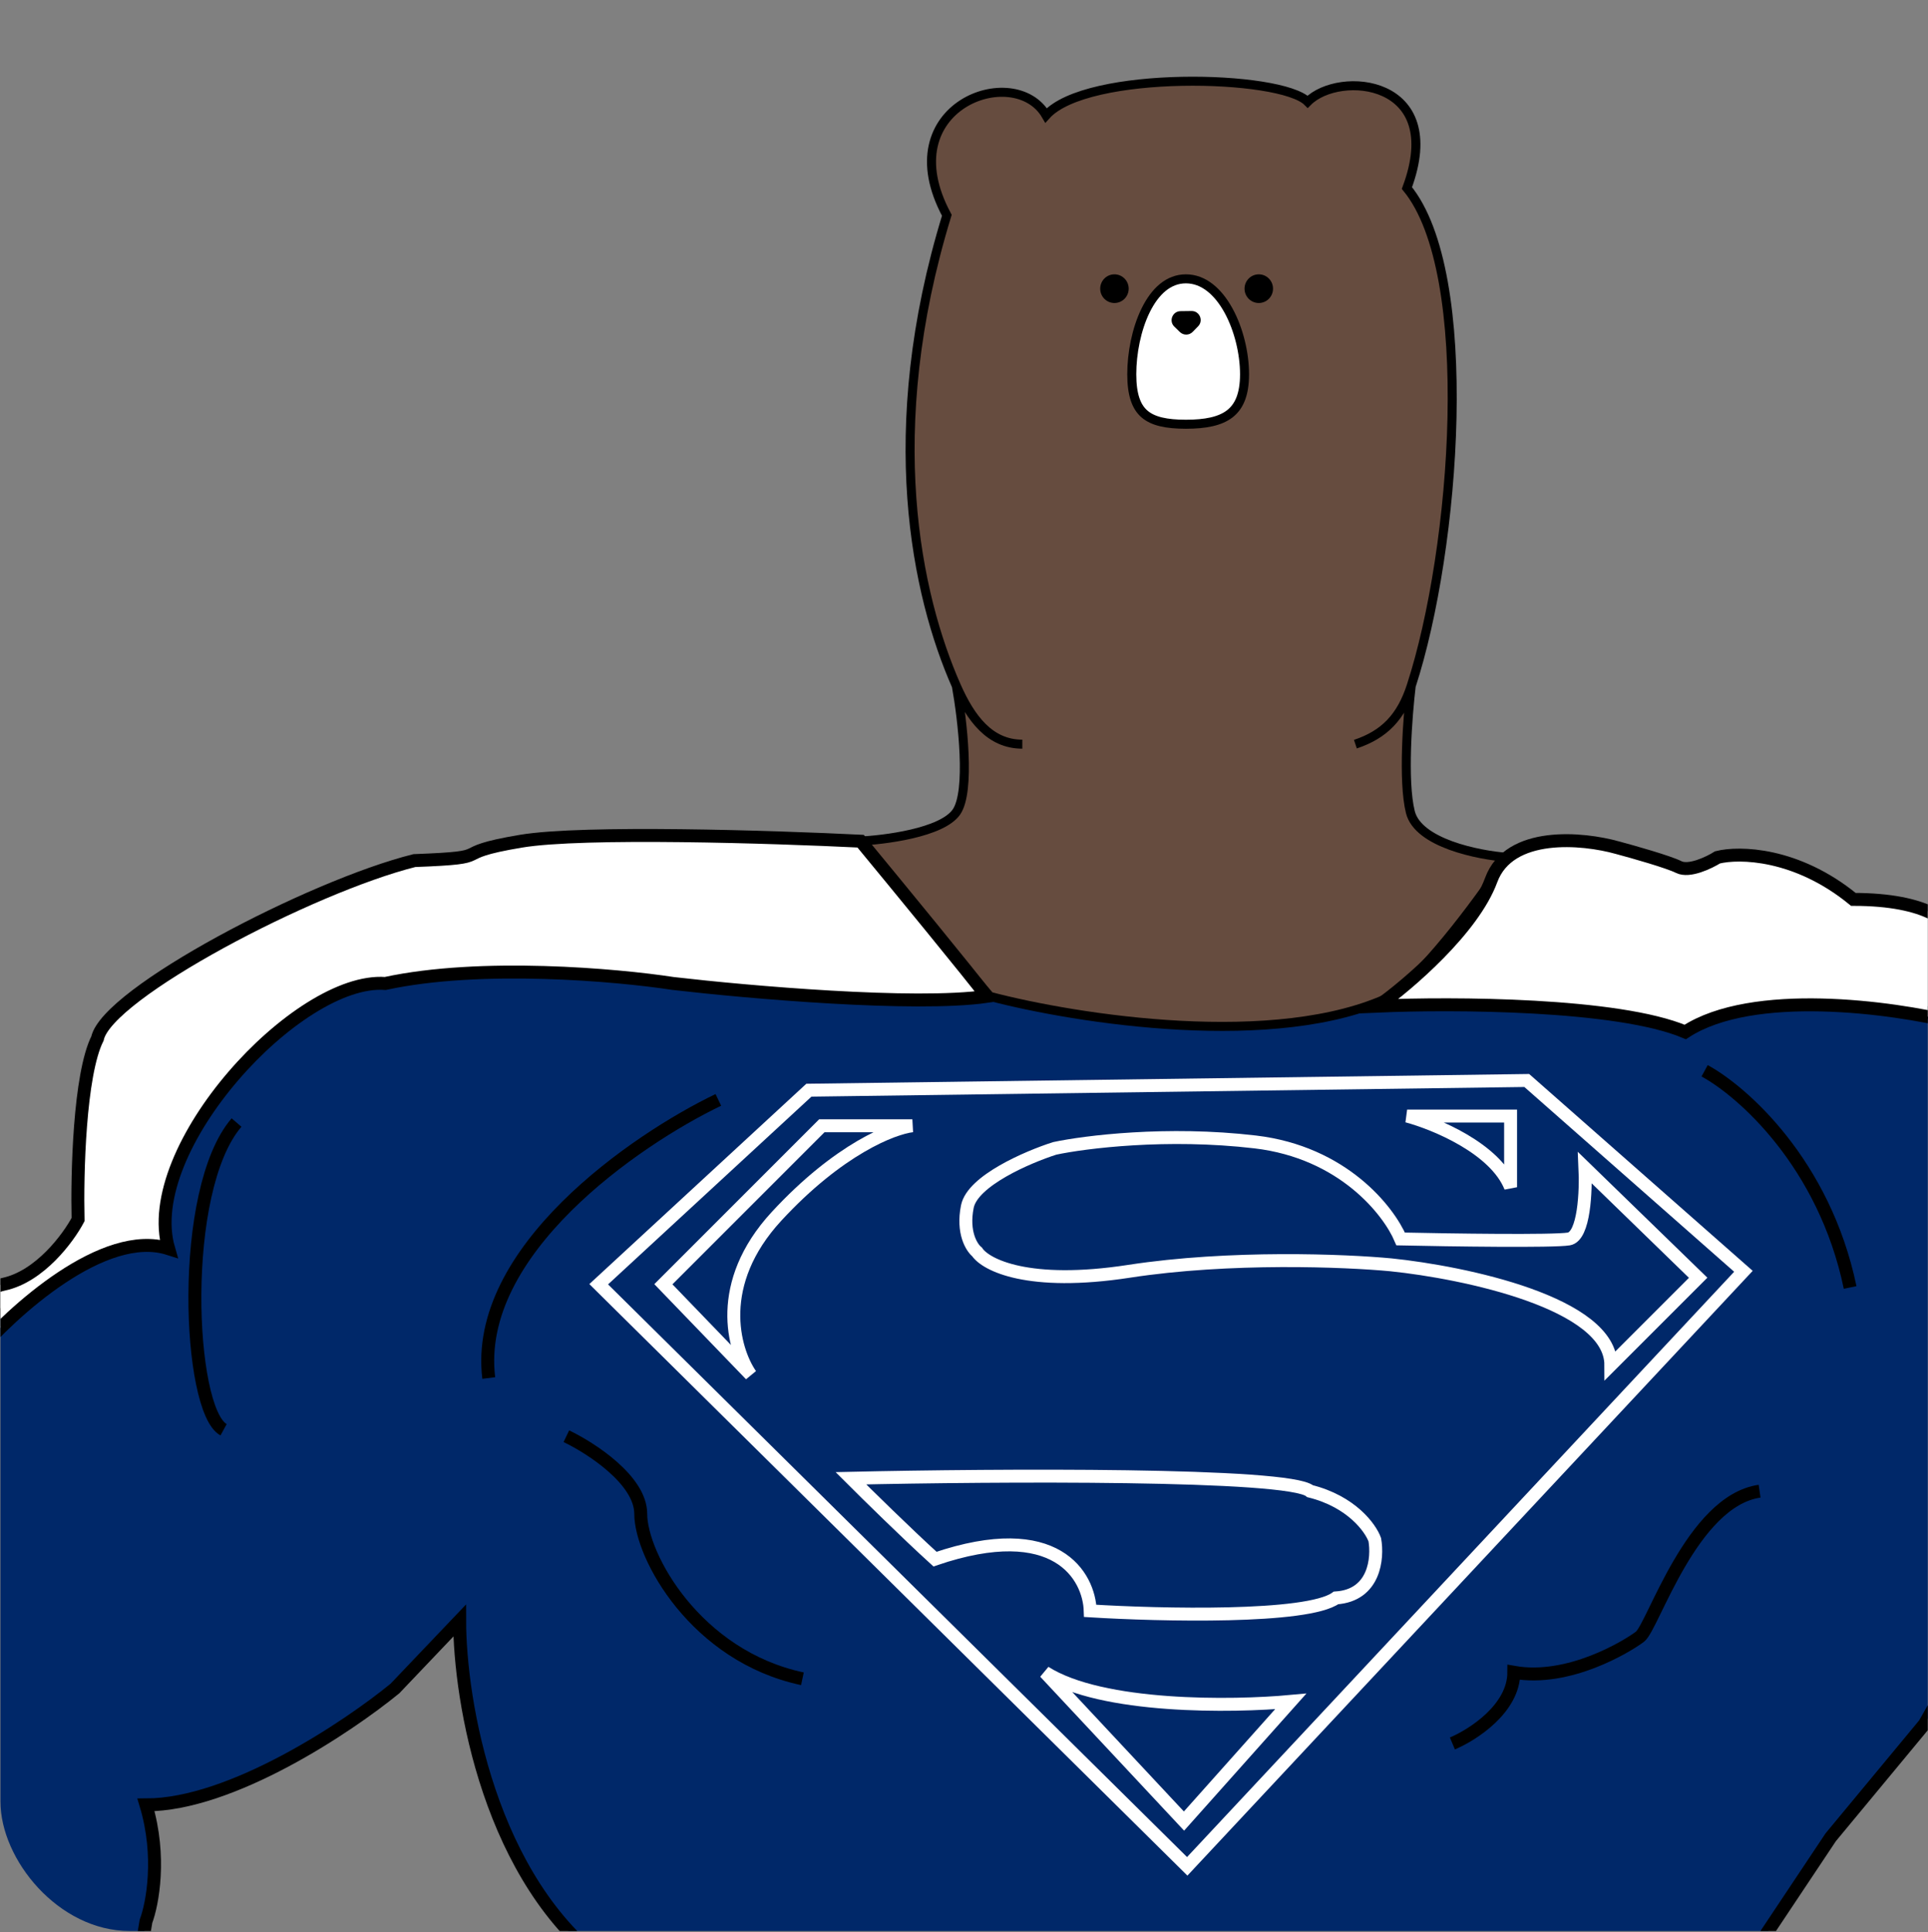 <svg width="475" height="476" viewBox="0 0 475 476" fill="none" xmlns="http://www.w3.org/2000/svg">
<rect x="0" y="0" width="475" height="476" fill="#808080" stroke="none"/>
<g clip-path="url(#clip0_9_247)">
<path d="M35.965 444.637C39.789 457.384 37.559 469.069 35.965 473.318L33.575 487.658L-10.242 473.318L-20.599 384.09L-7.852 332.305L24.015 301.235L41.542 255.027L118.024 228.736L399.253 224.753L474.141 249.45H486.091L501.228 376.919L474.141 424.72L451.037 452.604L433.51 478.895C351.186 489.517 179.209 505.504 149.891 484.472C120.573 463.439 113.244 418.878 113.244 399.227L97.31 415.957C85.625 425.517 56.998 444.637 35.965 444.637Z" fill="#002869" stroke="black" stroke-width="3.187"/>
<path d="M257.72 28.423C249.941 14.997 218.826 26.186 233.272 53.037C216.947 106.291 225.802 146.74 235.618 168.985C237.107 177.218 239.19 194.957 235.618 200.056C232.046 205.155 217.875 206.961 211.236 207.226L243.9 245.467C265.144 251.044 314.645 258.851 342.688 245.467C352.248 238.456 365.792 219.707 371.369 211.209C364.199 210.678 349.38 207.704 347.468 200.056C345.556 192.408 346.811 176.155 347.678 168.985C358.671 135.236 363.835 67.305 346.621 46.324C356.622 19.473 329.952 17.235 322.173 25.067C315.506 18.354 267.722 17.235 257.72 28.423Z" fill="#664C3F"/>
<path d="M251.866 183.326C243.9 183.326 239.165 177.025 235.618 168.985M333.925 183.326C341.095 180.936 345.187 176.631 347.678 168.985M235.618 168.985C225.802 146.74 216.947 106.291 233.272 53.037C218.826 26.186 249.941 14.997 257.72 28.423C267.722 17.235 315.506 18.354 322.173 25.067C329.952 17.235 356.622 19.473 346.621 46.324C363.835 67.305 358.671 135.236 347.678 168.985M235.618 168.985C237.107 177.218 239.19 194.957 235.618 200.056C232.046 205.155 217.875 206.961 211.236 207.226L243.9 245.467C265.144 251.044 314.645 258.851 342.688 245.467C352.248 238.456 365.792 219.707 371.369 211.209C364.199 210.678 349.38 207.704 347.468 200.056C345.556 192.408 346.811 176.155 347.678 168.985" stroke="black" stroke-width="2.223"/>
<path d="M306.616 92.196C306.616 97.249 305.244 100.209 302.954 101.967C300.594 103.778 297.02 104.511 292.169 104.511C287.31 104.511 284.052 103.774 281.987 102.004C279.967 100.273 278.834 97.32 278.834 92.196C278.834 87.079 279.966 81.1 282.261 76.441C284.568 71.756 287.885 68.693 292.169 68.693C296.482 68.693 300.076 71.792 302.657 76.485C305.222 81.15 306.616 87.117 306.616 92.196Z" fill="white" stroke="black" stroke-width="2.223"/>
<path d="M293.835 81.764C292.979 82.64 291.576 82.659 290.697 81.806L289.322 80.472C287.9 79.092 288.859 76.681 290.841 76.654L293.556 76.618C295.537 76.592 296.56 78.976 295.174 80.394L293.835 81.764Z" fill="black"/>
<ellipse cx="3.509" cy="3.533" rx="3.509" ry="3.533" transform="matrix(1 0 0 -1 271.055 74.648)" fill="black"/>
<ellipse cx="3.509" cy="3.533" rx="3.509" ry="3.533" transform="matrix(1 0 0 -1 306.616 74.648)" fill="black"/>
<path d="M128.381 207.226C143.677 204.677 190.522 206.164 212.032 207.226C220.796 217.849 239.279 240.368 243.103 245.467C225.257 248.016 184.148 244.405 165.825 242.28C152.016 240.156 118.502 237.181 94.92 242.28C73.41 240.687 34.372 282.911 41.542 307.608C25.609 302.509 3.036 323.011 -6.259 333.899C-7.586 328.853 -8.011 318.284 0.911 316.372C9.834 314.46 16.845 304.952 19.235 300.438C18.97 289.284 19.554 264.747 24.015 255.824C26.405 244.67 76.596 218.38 102.09 212.006C123.601 211.209 109.26 210.413 128.381 207.226Z" fill="white" stroke="black" stroke-width="3.187"/>
<path d="M199.285 268.571L147.501 316.372L292.497 459.774L429.527 313.185L376.149 266.181L199.285 268.571Z" stroke="white" stroke-width="3.187"/>
<path d="M202.472 277.334L163.435 316.372L184.945 338.679C180.696 332.571 176.022 316.212 191.318 299.641C206.615 283.07 219.999 277.865 224.779 277.334H202.472Z" stroke="white" stroke-width="3.187"/>
<path d="M322.771 367.359C317.672 362.898 245.227 363.376 209.642 364.172C213.626 368.156 223.345 377.716 230.356 384.09C260.311 373.892 268.331 388.339 268.597 396.836C285.858 397.899 322.134 398.749 329.145 393.65C338.705 393.012 339.501 383.824 338.705 379.309C337.643 376.388 332.969 369.909 322.771 367.359Z" stroke="white" stroke-width="3.187"/>
<path d="M291.7 448.621L257.443 411.973C271.465 420.896 303.651 420.471 317.991 419.144L291.7 448.621Z" stroke="white" stroke-width="3.187"/>
<path d="M372.165 292.471C368.341 282.911 353.576 276.803 346.672 274.944H372.165V292.471Z" stroke="white" stroke-width="3.187"/>
<path d="M418.373 314.778L396.863 336.289C396.863 320.992 360.746 313.45 342.688 311.591C331.535 310.529 303.013 309.361 278.157 313.185C253.3 317.009 242.837 311.591 240.713 308.405C239.385 307.342 237.048 303.625 238.323 297.251C239.597 290.878 253.194 285.035 259.833 282.911C267.269 281.318 287.558 278.768 309.228 281.318C330.897 283.867 342.157 298.313 345.078 305.218C357.294 305.484 382.682 305.855 386.506 305.218C390.33 304.581 390.755 293.268 390.489 287.691L418.373 314.778Z" stroke="white" stroke-width="3.187"/>
<path d="M367.385 216.786C362.924 228.896 346.937 242.546 339.501 247.857C357.825 247.06 398.615 247.22 415.186 254.23C431.757 243.395 466.174 248.122 481.311 251.84V230.33C480.78 227.409 475.097 221.566 456.614 221.566C442.592 210.094 428.464 209.882 423.153 211.21C421.029 212.537 416.142 214.874 413.593 213.6C411.044 212.325 402.439 209.882 398.456 208.819C389.958 206.429 371.847 204.677 367.385 216.786Z" fill="white" stroke="black" stroke-width="3.187"/>
<path d="M176.978 270.961C156.53 280.786 116.59 308.245 120.414 339.475M55.086 352.222C46.322 347.442 43.932 293.268 58.273 276.537" stroke="black" stroke-width="3.187"/>
<path d="M419.966 263.791C429.261 268.836 449.444 286.576 455.817 317.168" stroke="black" stroke-width="3.187"/>
<path d="M139.534 353.816C145.642 356.737 157.858 364.651 157.858 372.936C157.858 383.293 171.401 407.99 197.692 413.567" stroke="black" stroke-width="3.187"/>
<path d="M357.825 429.5C362.871 427.376 372.962 420.896 372.962 411.973C386.506 414.364 400.846 405.6 404.033 403.21C407.22 400.82 416.78 369.749 433.51 367.359" stroke="black" stroke-width="3.187"/>
</g>
<defs>
<clipPath id="clip0_9_247">
<rect x="0.115" y="0.885" width="474.823" height="474.823" rx="31.867" fill="white"/>
</clipPath>
</defs>
</svg>
